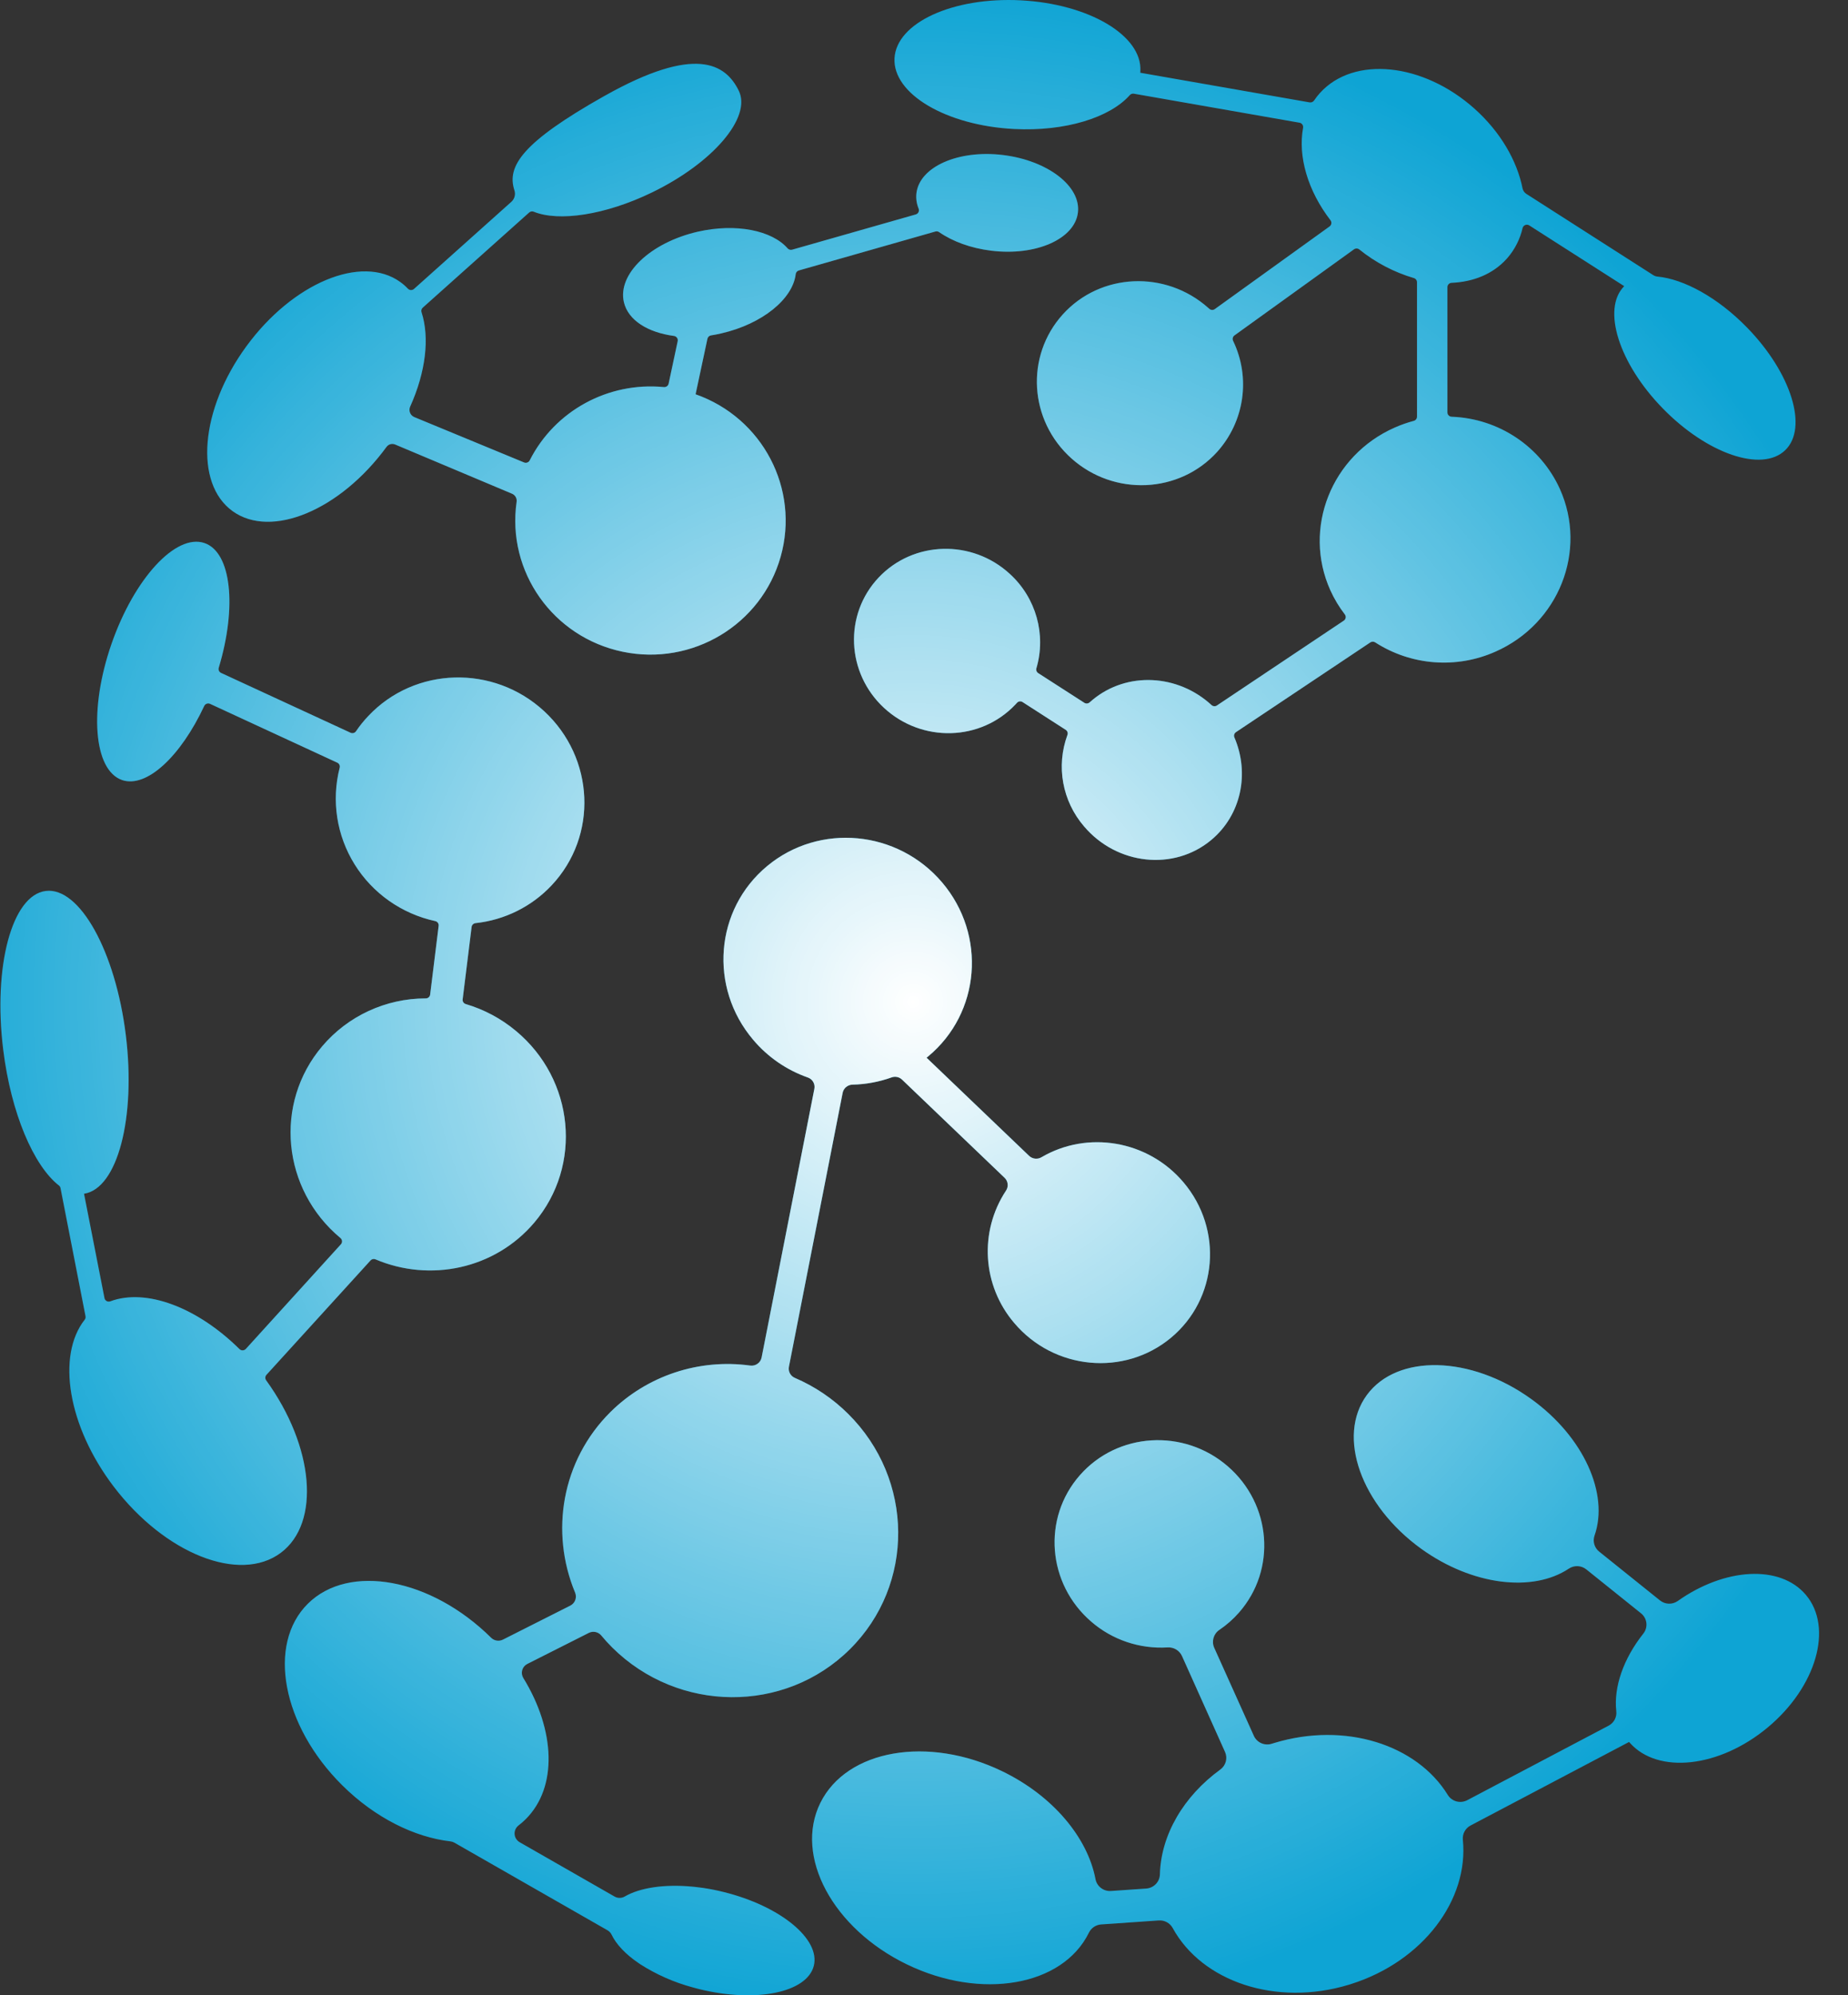 <?xml version="1.0" encoding="UTF-8"?>
<svg width="63px" height="68px" viewBox="0 0 63 68" version="1.1" xmlns="http://www.w3.org/2000/svg" xmlns:xlink="http://www.w3.org/1999/xlink">
    <rect x="0" y="0" width="63" height="68" fill="#333333" stroke="none"/>
    <title>shape-default</title>
    <defs>
        <radialGradient cx="50%" cy="50%" fx="50%" fy="50%" r="54.839%" gradientTransform="translate(0.5,0.5),scale(1,0.912),rotate(90),translate(-0.5,-0.5)" id="radialGradient-1">
            <stop stop-color="#FFFFFF" offset="0%"></stop>
            <stop stop-color="#FFFFFF" stop-opacity="0" offset="100%"></stop>
        </radialGradient>
    </defs>
    <g id="Design-system" stroke="none" stroke-width="1" fill="none" fill-rule="evenodd">
        <g id="Logo" transform="translate(-476, -289)" fill-rule="nonzero">
            <g id="shape-default" transform="translate(476.014, 289)">
                <g id="path-2-link" fill="#0EA4D4">
                    <path d="M26.138,29.516 C27.919,28.036 30.591,28.287 32.108,30.078 C33.625,31.87 33.41,34.521 31.63,36.001 L31.574,36.047 L35.071,39.393 C35.185,39.5 35.358,39.519 35.492,39.438 C37.052,38.524 39.111,38.851 40.332,40.293 C41.689,41.895 41.497,44.268 39.905,45.592 C38.312,46.916 35.92,46.692 34.563,45.089 C33.473,43.813 33.358,41.979 34.28,40.579 C34.374,40.442 34.355,40.258 34.236,40.142 L30.737,36.793 C30.642,36.702 30.503,36.673 30.379,36.719 C29.952,36.872 29.503,36.955 29.049,36.965 C28.885,36.968 28.745,37.084 28.713,37.243 L26.881,46.579 C26.85,46.737 26.935,46.896 27.085,46.959 C27.762,47.249 28.377,47.664 28.898,48.182 C31.152,50.415 31.179,54.008 28.958,56.208 C26.738,58.407 23.113,58.381 20.859,56.149 C20.726,56.016 20.6,55.879 20.484,55.738 C20.381,55.613 20.204,55.576 20.059,55.649 L17.961,56.708 C17.876,56.751 17.813,56.828 17.788,56.919 C17.763,57.01 17.777,57.108 17.827,57.188 C18.915,58.959 19.006,60.91 17.902,62.003 C17.826,62.078 17.746,62.148 17.661,62.213 C17.57,62.285 17.521,62.396 17.529,62.511 C17.538,62.625 17.604,62.728 17.705,62.785 L20.936,64.634 C21.043,64.696 21.176,64.696 21.283,64.634 C21.804,64.331 22.642,64.206 23.6,64.298 L23.689,64.307 C23.779,64.316 23.869,64.328 23.96,64.341 L24.051,64.356 L24.097,64.363 L24.189,64.379 L24.236,64.388 L24.329,64.406 C24.437,64.428 24.546,64.452 24.656,64.48 C26.584,64.956 27.96,66.083 27.729,66.996 C27.497,67.91 25.75,68.265 23.822,67.789 L23.776,67.777 L23.776,67.777 L23.685,67.753 L23.685,67.753 L23.594,67.728 C22.963,67.558 22.362,67.293 21.812,66.941 L21.751,66.899 C21.314,66.602 20.995,66.266 20.836,65.934 C20.806,65.871 20.758,65.82 20.698,65.785 L15.475,62.797 C15.434,62.774 15.389,62.759 15.342,62.754 C14.123,62.614 12.776,61.956 11.654,60.843 C9.605,58.813 9.08,56.041 10.482,54.654 C11.884,53.268 14.679,53.785 16.729,55.815 L16.729,55.815 C16.835,55.92 16.998,55.945 17.132,55.878 L19.431,54.718 C19.592,54.635 19.662,54.443 19.592,54.277 C18.734,52.216 19.129,49.776 20.798,48.12 C22.048,46.884 23.81,46.298 25.559,46.538 C25.742,46.564 25.914,46.444 25.95,46.264 L27.748,37.109 C27.782,36.944 27.688,36.779 27.528,36.722 C26.801,36.467 26.157,36.023 25.663,35.437 C24.144,33.649 24.355,30.997 26.138,29.516 Z M46.582,47.544 C47.616,46.133 50.124,46.193 52.183,47.676 C53.982,48.969 54.842,50.919 54.345,52.332 C54.276,52.53 54.34,52.749 54.504,52.88 L56.578,54.544 C56.751,54.682 56.996,54.691 57.178,54.565 C58.778,53.429 60.669,53.313 61.548,54.351 C62.492,55.465 61.909,57.492 60.244,58.876 C58.596,60.246 56.507,60.473 55.549,59.396 L55.523,59.366 L50.119,62.213 C49.94,62.307 49.836,62.5 49.856,62.7 C50.062,64.748 48.494,66.839 46.052,67.614 L45.969,67.64 C43.484,68.393 40.962,67.533 39.963,65.705 C39.869,65.535 39.684,65.435 39.489,65.449 L37.522,65.585 C37.342,65.599 37.184,65.707 37.106,65.869 L37.106,65.869 C36.212,67.688 33.434,68.171 30.906,66.948 C28.378,65.725 27.053,63.262 27.952,61.443 C28.851,59.625 31.624,59.141 34.152,60.364 C35.895,61.207 37.067,62.639 37.333,64.044 C37.381,64.289 37.606,64.462 37.858,64.445 L39.061,64.362 C39.318,64.344 39.52,64.137 39.528,63.882 C39.562,62.536 40.335,61.216 41.588,60.306 C41.778,60.168 41.844,59.918 41.748,59.705 L40.281,56.437 C40.195,56.247 39.998,56.13 39.788,56.144 C38.838,56.202 37.903,55.887 37.187,55.266 C35.688,53.975 35.512,51.742 36.797,50.278 C38.081,48.813 40.337,48.674 41.836,49.966 C43.336,51.259 43.51,53.492 42.226,54.955 C42.028,55.181 41.801,55.381 41.552,55.549 C41.354,55.685 41.282,55.941 41.381,56.159 L42.73,59.156 C42.834,59.388 43.097,59.505 43.341,59.427 L43.43,59.4 C45.84,58.67 48.285,59.456 49.342,61.171 C49.48,61.396 49.77,61.474 50.005,61.351 L54.83,58.808 C55.01,58.711 55.112,58.515 55.086,58.313 C54.996,57.496 55.328,56.531 56.01,55.671 C56.178,55.458 56.142,55.151 55.929,54.981 L54.064,53.484 C53.891,53.346 53.648,53.337 53.465,53.461 C52.245,54.273 50.181,54.038 48.439,52.784 C46.38,51.299 45.549,48.954 46.582,47.544 Z M3.788,21.942 C4.563,19.714 5.981,18.175 6.956,18.507 C7.873,18.82 8.07,20.68 7.443,22.758 C7.423,22.826 7.454,22.898 7.518,22.931 L11.939,24.973 C12.005,25.002 12.083,24.98 12.123,24.92 C12.248,24.736 12.388,24.562 12.542,24.401 C14.127,22.716 16.813,22.643 18.537,24.237 C20.26,25.832 20.376,28.489 18.791,30.173 C18.11,30.898 17.188,31.355 16.195,31.461 C16.128,31.469 16.074,31.521 16.064,31.587 L15.758,34.061 C15.75,34.131 15.794,34.197 15.863,34.218 C16.49,34.403 17.072,34.714 17.573,35.132 C19.571,36.792 19.851,39.719 18.2,41.667 C16.851,43.256 14.641,43.706 12.787,42.919 C12.729,42.894 12.662,42.908 12.62,42.953 L9.067,46.857 C9.023,46.909 9.019,46.983 9.058,47.039 C10.692,49.295 10.925,51.899 9.558,52.92 C8.157,53.966 5.608,52.955 3.862,50.662 C2.292,48.598 1.914,46.198 2.872,44.977 C2.899,44.944 2.909,44.901 2.902,44.859 L2.049,40.49 C2.043,40.455 2.024,40.425 1.996,40.403 C1.134,39.728 0.364,37.946 0.096,35.777 C-0.257,32.928 0.396,30.505 1.547,30.364 C2.698,30.222 3.922,32.419 4.275,35.273 C4.624,38.095 3.992,40.497 2.86,40.681 L2.85,40.681 L3.549,44.246 C3.559,44.287 3.587,44.322 3.624,44.342 C3.662,44.361 3.707,44.364 3.747,44.349 C4.965,43.897 6.705,44.549 8.151,45.978 C8.18,46.006 8.219,46.021 8.259,46.02 C8.299,46.019 8.337,46.002 8.365,45.974 L11.611,42.402 C11.664,42.34 11.656,42.247 11.594,42.194 L11.594,42.194 C9.597,40.533 9.316,37.606 10.968,35.659 C11.844,34.624 13.137,34.026 14.5,34.025 C14.575,34.026 14.639,33.972 14.65,33.898 L14.94,31.55 C14.948,31.476 14.898,31.407 14.824,31.391 C13.683,31.143 12.691,30.447 12.077,29.461 C11.463,28.476 11.278,27.286 11.566,26.163 C11.584,26.095 11.551,26.025 11.487,25.993 L7.143,23.985 C7.069,23.954 6.982,23.987 6.948,24.06 C6.145,25.777 4.985,26.866 4.15,26.585 C3.175,26.249 3.013,24.172 3.788,21.942 Z M30.481,1.986 C30.545,0.775 32.473,-0.109 34.788,0.011 C37.103,0.131 38.927,1.21 38.862,2.421 C38.862,2.441 38.862,2.46 38.858,2.479 L44.635,3.49 C44.693,3.499 44.752,3.473 44.785,3.424 C44.846,3.333 44.914,3.246 44.988,3.165 C46.141,1.896 48.496,2.136 50.249,3.7 C51.141,4.496 51.705,5.482 51.892,6.424 C51.909,6.5 51.956,6.567 52.023,6.609 L56.353,9.38 C56.394,9.405 56.439,9.42 56.486,9.425 C57.385,9.509 58.545,10.136 59.546,11.164 C61.056,12.714 61.637,14.586 60.842,15.346 C60.048,16.107 58.18,15.466 56.67,13.917 C55.172,12.382 54.592,10.532 55.351,9.758 L55.357,9.752 L52.117,7.68 C52.076,7.655 52.025,7.651 51.981,7.67 C51.936,7.688 51.903,7.727 51.892,7.773 C51.806,8.148 51.63,8.497 51.378,8.789 L51.344,8.827 C50.878,9.34 50.215,9.607 49.47,9.639 C49.391,9.643 49.329,9.708 49.33,9.787 L49.33,14.055 C49.33,14.137 49.397,14.203 49.479,14.203 C51.08,14.263 52.508,15.217 53.164,16.665 C54.111,18.773 53.128,21.255 50.968,22.208 C49.637,22.801 48.092,22.682 46.869,21.893 C46.818,21.86 46.753,21.86 46.702,21.893 L42.122,24.951 C42.061,24.991 42.039,25.069 42.069,25.135 C42.589,26.347 42.307,27.772 41.275,28.63 C40.001,29.691 38.059,29.481 36.941,28.162 C36.2,27.301 35.984,26.112 36.375,25.049 C36.4,24.984 36.376,24.911 36.318,24.873 L34.846,23.926 C34.786,23.887 34.705,23.897 34.657,23.951 C34.641,23.968 34.625,23.986 34.608,24.004 C33.422,25.266 31.416,25.318 30.125,24.127 C28.835,22.935 28.75,20.946 29.936,19.686 C31.121,18.426 33.128,18.371 34.418,19.564 C35.307,20.379 35.655,21.622 35.318,22.774 C35.299,22.836 35.323,22.903 35.378,22.939 L36.951,23.951 C37.009,23.989 37.086,23.982 37.136,23.934 C37.167,23.906 37.199,23.879 37.231,23.852 C38.407,22.875 40.144,22.975 41.285,24.026 C41.336,24.075 41.414,24.082 41.472,24.043 L45.797,21.152 C45.831,21.13 45.854,21.094 45.861,21.054 C45.868,21.014 45.858,20.973 45.834,20.941 C45.637,20.686 45.47,20.408 45.338,20.115 C44.39,18.006 45.374,15.524 47.533,14.572 C47.743,14.479 47.959,14.403 48.181,14.344 C48.247,14.327 48.293,14.268 48.293,14.2 L48.293,9.619 C48.293,9.552 48.248,9.494 48.184,9.476 C47.506,9.276 46.875,8.945 46.327,8.502 C46.275,8.46 46.2,8.458 46.145,8.497 L42.07,11.431 C42.011,11.474 41.992,11.552 42.024,11.617 C42.629,12.873 42.413,14.366 41.477,15.404 C40.189,16.822 37.968,16.92 36.517,15.627 C35.065,14.333 34.932,12.137 36.217,10.715 C37.502,9.294 39.725,9.199 41.177,10.493 L41.211,10.523 C41.263,10.571 41.343,10.576 41.4,10.534 L45.313,7.717 C45.345,7.693 45.367,7.658 45.373,7.619 C45.379,7.58 45.369,7.54 45.345,7.508 C44.566,6.495 44.23,5.33 44.41,4.353 C44.423,4.273 44.369,4.196 44.288,4.182 L38.64,3.193 C38.588,3.184 38.534,3.203 38.499,3.244 C37.825,4.005 36.302,4.487 34.555,4.396 C32.241,4.277 30.417,3.198 30.481,1.986 Z M20.589,3.272 C23.705,1.517 24.723,2.181 25.17,3.089 C25.618,3.997 24.293,5.551 22.212,6.559 C20.611,7.334 19.029,7.562 18.179,7.214 C18.127,7.194 18.067,7.205 18.026,7.242 L14.399,10.484 C14.354,10.524 14.338,10.586 14.357,10.642 C14.638,11.511 14.5,12.678 13.969,13.857 C13.939,13.923 13.937,13.998 13.964,14.066 C13.99,14.133 14.043,14.187 14.111,14.215 L17.783,15.732 L17.853,15.761 C17.927,15.791 18.012,15.758 18.046,15.686 C18.902,13.998 20.719,13.007 22.617,13.192 C22.693,13.201 22.764,13.15 22.78,13.076 L23.089,11.627 C23.098,11.586 23.089,11.544 23.065,11.511 C23.041,11.477 23.004,11.455 22.963,11.449 C22.071,11.331 21.4,10.915 21.255,10.299 C21.031,9.343 22.155,8.269 23.771,7.897 C25.077,7.6 26.303,7.851 26.839,8.467 C26.877,8.508 26.935,8.524 26.989,8.51 L31.206,7.308 C31.246,7.296 31.28,7.268 31.298,7.231 C31.317,7.193 31.318,7.15 31.303,7.111 C31.233,6.944 31.207,6.761 31.228,6.581 C31.339,5.681 32.661,5.096 34.181,5.283 C35.701,5.47 36.843,6.345 36.733,7.246 C36.623,8.147 35.3,8.731 33.78,8.544 C33.078,8.459 32.456,8.226 32.002,7.911 C31.965,7.885 31.918,7.877 31.874,7.89 L27.22,9.217 C27.163,9.233 27.121,9.282 27.113,9.34 C27.014,10.186 25.981,11.038 24.58,11.361 C24.461,11.389 24.344,11.412 24.227,11.43 C24.165,11.439 24.116,11.485 24.103,11.546 L23.699,13.437 C25.986,14.24 27.254,16.662 26.598,18.977 C25.942,21.292 23.587,22.706 21.212,22.211 C18.838,21.716 17.257,19.482 17.598,17.101 C17.615,16.984 17.55,16.871 17.44,16.825 L13.457,15.149 C13.352,15.105 13.23,15.138 13.163,15.23 L13.163,15.23 C11.584,17.388 9.235,18.369 7.917,17.421 C6.6,16.473 6.806,13.96 8.385,11.802 C9.964,9.643 12.313,8.662 13.63,9.61 C13.725,9.678 13.812,9.754 13.891,9.838 C13.947,9.897 14.04,9.901 14.1,9.847 L17.42,6.877 C17.53,6.777 17.57,6.623 17.522,6.483 C17.262,5.673 17.767,4.861 20.588,3.272 L20.589,3.272 Z" id="path-2"></path>
                </g>
                <g id="path-2-link" style="mix-blend-mode: overlay;" fill="url(#radialGradient-1)">
                    <path d="M26.138,29.516 C27.919,28.036 30.591,28.287 32.108,30.078 C33.625,31.87 33.41,34.521 31.63,36.001 L31.574,36.047 L35.071,39.393 C35.185,39.5 35.358,39.519 35.492,39.438 C37.052,38.524 39.111,38.851 40.332,40.293 C41.689,41.895 41.497,44.268 39.905,45.592 C38.312,46.916 35.92,46.692 34.563,45.089 C33.473,43.813 33.358,41.979 34.28,40.579 C34.374,40.442 34.355,40.258 34.236,40.142 L30.737,36.793 C30.642,36.702 30.503,36.673 30.379,36.719 C29.952,36.872 29.503,36.955 29.049,36.965 C28.885,36.968 28.745,37.084 28.713,37.243 L26.881,46.579 C26.85,46.737 26.935,46.896 27.085,46.959 C27.762,47.249 28.377,47.664 28.898,48.182 C31.152,50.415 31.179,54.008 28.958,56.208 C26.738,58.407 23.113,58.381 20.859,56.149 C20.726,56.016 20.6,55.879 20.484,55.738 C20.381,55.613 20.204,55.576 20.059,55.649 L17.961,56.708 C17.876,56.751 17.813,56.828 17.788,56.919 C17.763,57.01 17.777,57.108 17.827,57.188 C18.915,58.959 19.006,60.91 17.902,62.003 C17.826,62.078 17.746,62.148 17.661,62.213 C17.57,62.285 17.521,62.396 17.529,62.511 C17.538,62.625 17.604,62.728 17.705,62.785 L20.936,64.634 C21.043,64.696 21.176,64.696 21.283,64.634 C21.804,64.331 22.642,64.206 23.6,64.298 L23.689,64.307 C23.779,64.316 23.869,64.328 23.96,64.341 L24.051,64.356 L24.097,64.363 L24.189,64.379 L24.236,64.388 L24.329,64.406 C24.437,64.428 24.546,64.452 24.656,64.48 C26.584,64.956 27.96,66.083 27.729,66.996 C27.497,67.91 25.75,68.265 23.822,67.789 L23.776,67.777 L23.776,67.777 L23.685,67.753 L23.685,67.753 L23.594,67.728 C22.963,67.558 22.362,67.293 21.812,66.941 L21.751,66.899 C21.314,66.602 20.995,66.266 20.836,65.934 C20.806,65.871 20.758,65.82 20.698,65.785 L15.475,62.797 C15.434,62.774 15.389,62.759 15.342,62.754 C14.123,62.614 12.776,61.956 11.654,60.843 C9.605,58.813 9.08,56.041 10.482,54.654 C11.884,53.268 14.679,53.785 16.729,55.815 L16.729,55.815 C16.835,55.92 16.998,55.945 17.132,55.878 L19.431,54.718 C19.592,54.635 19.662,54.443 19.592,54.277 C18.734,52.216 19.129,49.776 20.798,48.12 C22.048,46.884 23.81,46.298 25.559,46.538 C25.742,46.564 25.914,46.444 25.95,46.264 L27.748,37.109 C27.782,36.944 27.688,36.779 27.528,36.722 C26.801,36.467 26.157,36.023 25.663,35.437 C24.144,33.649 24.355,30.997 26.138,29.516 Z M46.582,47.544 C47.616,46.133 50.124,46.193 52.183,47.676 C53.982,48.969 54.842,50.919 54.345,52.332 C54.276,52.53 54.34,52.749 54.504,52.88 L56.578,54.544 C56.751,54.682 56.996,54.691 57.178,54.565 C58.778,53.429 60.669,53.313 61.548,54.351 C62.492,55.465 61.909,57.492 60.244,58.876 C58.596,60.246 56.507,60.473 55.549,59.396 L55.523,59.366 L50.119,62.213 C49.94,62.307 49.836,62.5 49.856,62.7 C50.062,64.748 48.494,66.839 46.052,67.614 L45.969,67.64 C43.484,68.393 40.962,67.533 39.963,65.705 C39.869,65.535 39.684,65.435 39.489,65.449 L37.522,65.585 C37.342,65.599 37.184,65.707 37.106,65.869 L37.106,65.869 C36.212,67.688 33.434,68.171 30.906,66.948 C28.378,65.725 27.053,63.262 27.952,61.443 C28.851,59.625 31.624,59.141 34.152,60.364 C35.895,61.207 37.067,62.639 37.333,64.044 C37.381,64.289 37.606,64.462 37.858,64.445 L39.061,64.362 C39.318,64.344 39.52,64.137 39.528,63.882 C39.562,62.536 40.335,61.216 41.588,60.306 C41.778,60.168 41.844,59.918 41.748,59.705 L40.281,56.437 C40.195,56.247 39.998,56.13 39.788,56.144 C38.838,56.202 37.903,55.887 37.187,55.266 C35.688,53.975 35.512,51.742 36.797,50.278 C38.081,48.813 40.337,48.674 41.836,49.966 C43.336,51.259 43.51,53.492 42.226,54.955 C42.028,55.181 41.801,55.381 41.552,55.549 C41.354,55.685 41.282,55.941 41.381,56.159 L42.73,59.156 C42.834,59.388 43.097,59.505 43.341,59.427 L43.43,59.4 C45.84,58.67 48.285,59.456 49.342,61.171 C49.48,61.396 49.77,61.474 50.005,61.351 L54.83,58.808 C55.01,58.711 55.112,58.515 55.086,58.313 C54.996,57.496 55.328,56.531 56.01,55.671 C56.178,55.458 56.142,55.151 55.929,54.981 L54.064,53.484 C53.891,53.346 53.648,53.337 53.465,53.461 C52.245,54.273 50.181,54.038 48.439,52.784 C46.38,51.299 45.549,48.954 46.582,47.544 Z M3.788,21.942 C4.563,19.714 5.981,18.175 6.956,18.507 C7.873,18.82 8.07,20.68 7.443,22.758 C7.423,22.826 7.454,22.898 7.518,22.931 L11.939,24.973 C12.005,25.002 12.083,24.98 12.123,24.92 C12.248,24.736 12.388,24.562 12.542,24.401 C14.127,22.716 16.813,22.643 18.537,24.237 C20.26,25.832 20.376,28.489 18.791,30.173 C18.11,30.898 17.188,31.355 16.195,31.461 C16.128,31.469 16.074,31.521 16.064,31.587 L15.758,34.061 C15.75,34.131 15.794,34.197 15.863,34.218 C16.49,34.403 17.072,34.714 17.573,35.132 C19.571,36.792 19.851,39.719 18.2,41.667 C16.851,43.256 14.641,43.706 12.787,42.919 C12.729,42.894 12.662,42.908 12.62,42.953 L9.067,46.857 C9.023,46.909 9.019,46.983 9.058,47.039 C10.692,49.295 10.925,51.899 9.558,52.92 C8.157,53.966 5.608,52.955 3.862,50.662 C2.292,48.598 1.914,46.198 2.872,44.977 C2.899,44.944 2.909,44.901 2.902,44.859 L2.049,40.49 C2.043,40.455 2.024,40.425 1.996,40.403 C1.134,39.728 0.364,37.946 0.096,35.777 C-0.257,32.928 0.396,30.505 1.547,30.364 C2.698,30.222 3.922,32.419 4.275,35.273 C4.624,38.095 3.992,40.497 2.86,40.681 L2.85,40.681 L3.549,44.246 C3.559,44.287 3.587,44.322 3.624,44.342 C3.662,44.361 3.707,44.364 3.747,44.349 C4.965,43.897 6.705,44.549 8.151,45.978 C8.18,46.006 8.219,46.021 8.259,46.02 C8.299,46.019 8.337,46.002 8.365,45.974 L11.611,42.402 C11.664,42.34 11.656,42.247 11.594,42.194 L11.594,42.194 C9.597,40.533 9.316,37.606 10.968,35.659 C11.844,34.624 13.137,34.026 14.5,34.025 C14.575,34.026 14.639,33.972 14.65,33.898 L14.94,31.55 C14.948,31.476 14.898,31.407 14.824,31.391 C13.683,31.143 12.691,30.447 12.077,29.461 C11.463,28.476 11.278,27.286 11.566,26.163 C11.584,26.095 11.551,26.025 11.487,25.993 L7.143,23.985 C7.069,23.954 6.982,23.987 6.948,24.06 C6.145,25.777 4.985,26.866 4.15,26.585 C3.175,26.249 3.013,24.172 3.788,21.942 Z M30.481,1.986 C30.545,0.775 32.473,-0.109 34.788,0.011 C37.103,0.131 38.927,1.21 38.862,2.421 C38.862,2.441 38.862,2.46 38.858,2.479 L44.635,3.49 C44.693,3.499 44.752,3.473 44.785,3.424 C44.846,3.333 44.914,3.246 44.988,3.165 C46.141,1.896 48.496,2.136 50.249,3.7 C51.141,4.496 51.705,5.482 51.892,6.424 C51.909,6.5 51.956,6.567 52.023,6.609 L56.353,9.38 C56.394,9.405 56.439,9.42 56.486,9.425 C57.385,9.509 58.545,10.136 59.546,11.164 C61.056,12.714 61.637,14.586 60.842,15.346 C60.048,16.107 58.18,15.466 56.67,13.917 C55.172,12.382 54.592,10.532 55.351,9.758 L55.357,9.752 L52.117,7.68 C52.076,7.655 52.025,7.651 51.981,7.67 C51.936,7.688 51.903,7.727 51.892,7.773 C51.806,8.148 51.63,8.497 51.378,8.789 L51.344,8.827 C50.878,9.34 50.215,9.607 49.47,9.639 C49.391,9.643 49.329,9.708 49.33,9.787 L49.33,14.055 C49.33,14.137 49.397,14.203 49.479,14.203 C51.08,14.263 52.508,15.217 53.164,16.665 C54.111,18.773 53.128,21.255 50.968,22.208 C49.637,22.801 48.092,22.682 46.869,21.893 C46.818,21.86 46.753,21.86 46.702,21.893 L42.122,24.951 C42.061,24.991 42.039,25.069 42.069,25.135 C42.589,26.347 42.307,27.772 41.275,28.63 C40.001,29.691 38.059,29.481 36.941,28.162 C36.2,27.301 35.984,26.112 36.375,25.049 C36.4,24.984 36.376,24.911 36.318,24.873 L34.846,23.926 C34.786,23.887 34.705,23.897 34.657,23.951 C34.641,23.968 34.625,23.986 34.608,24.004 C33.422,25.266 31.416,25.318 30.125,24.127 C28.835,22.935 28.75,20.946 29.936,19.686 C31.121,18.426 33.128,18.371 34.418,19.564 C35.307,20.379 35.655,21.622 35.318,22.774 C35.299,22.836 35.323,22.903 35.378,22.939 L36.951,23.951 C37.009,23.989 37.086,23.982 37.136,23.934 C37.167,23.906 37.199,23.879 37.231,23.852 C38.407,22.875 40.144,22.975 41.285,24.026 C41.336,24.075 41.414,24.082 41.472,24.043 L45.797,21.152 C45.831,21.13 45.854,21.094 45.861,21.054 C45.868,21.014 45.858,20.973 45.834,20.941 C45.637,20.686 45.47,20.408 45.338,20.115 C44.39,18.006 45.374,15.524 47.533,14.572 C47.743,14.479 47.959,14.403 48.181,14.344 C48.247,14.327 48.293,14.268 48.293,14.2 L48.293,9.619 C48.293,9.552 48.248,9.494 48.184,9.476 C47.506,9.276 46.875,8.945 46.327,8.502 C46.275,8.46 46.2,8.458 46.145,8.497 L42.07,11.431 C42.011,11.474 41.992,11.552 42.024,11.617 C42.629,12.873 42.413,14.366 41.477,15.404 C40.189,16.822 37.968,16.92 36.517,15.627 C35.065,14.333 34.932,12.137 36.217,10.715 C37.502,9.294 39.725,9.199 41.177,10.493 L41.211,10.523 C41.263,10.571 41.343,10.576 41.4,10.534 L45.313,7.717 C45.345,7.693 45.367,7.658 45.373,7.619 C45.379,7.58 45.369,7.54 45.345,7.508 C44.566,6.495 44.23,5.33 44.41,4.353 C44.423,4.273 44.369,4.196 44.288,4.182 L38.64,3.193 C38.588,3.184 38.534,3.203 38.499,3.244 C37.825,4.005 36.302,4.487 34.555,4.396 C32.241,4.277 30.417,3.198 30.481,1.986 Z M20.589,3.272 C23.705,1.517 24.723,2.181 25.17,3.089 C25.618,3.997 24.293,5.551 22.212,6.559 C20.611,7.334 19.029,7.562 18.179,7.214 C18.127,7.194 18.067,7.205 18.026,7.242 L14.399,10.484 C14.354,10.524 14.338,10.586 14.357,10.642 C14.638,11.511 14.5,12.678 13.969,13.857 C13.939,13.923 13.937,13.998 13.964,14.066 C13.99,14.133 14.043,14.187 14.111,14.215 L17.783,15.732 L17.853,15.761 C17.927,15.791 18.012,15.758 18.046,15.686 C18.902,13.998 20.719,13.007 22.617,13.192 C22.693,13.201 22.764,13.15 22.78,13.076 L23.089,11.627 C23.098,11.586 23.089,11.544 23.065,11.511 C23.041,11.477 23.004,11.455 22.963,11.449 C22.071,11.331 21.4,10.915 21.255,10.299 C21.031,9.343 22.155,8.269 23.771,7.897 C25.077,7.6 26.303,7.851 26.839,8.467 C26.877,8.508 26.935,8.524 26.989,8.51 L31.206,7.308 C31.246,7.296 31.28,7.268 31.298,7.231 C31.317,7.193 31.318,7.15 31.303,7.111 C31.233,6.944 31.207,6.761 31.228,6.581 C31.339,5.681 32.661,5.096 34.181,5.283 C35.701,5.47 36.843,6.345 36.733,7.246 C36.623,8.147 35.3,8.731 33.78,8.544 C33.078,8.459 32.456,8.226 32.002,7.911 C31.965,7.885 31.918,7.877 31.874,7.89 L27.22,9.217 C27.163,9.233 27.121,9.282 27.113,9.34 C27.014,10.186 25.981,11.038 24.58,11.361 C24.461,11.389 24.344,11.412 24.227,11.43 C24.165,11.439 24.116,11.485 24.103,11.546 L23.699,13.437 C25.986,14.24 27.254,16.662 26.598,18.977 C25.942,21.292 23.587,22.706 21.212,22.211 C18.838,21.716 17.257,19.482 17.598,17.101 C17.615,16.984 17.55,16.871 17.44,16.825 L13.457,15.149 C13.352,15.105 13.23,15.138 13.163,15.23 L13.163,15.23 C11.584,17.388 9.235,18.369 7.917,17.421 C6.6,16.473 6.806,13.96 8.385,11.802 C9.964,9.643 12.313,8.662 13.63,9.61 C13.725,9.678 13.812,9.754 13.891,9.838 C13.947,9.897 14.04,9.901 14.1,9.847 L17.42,6.877 C17.53,6.777 17.57,6.623 17.522,6.483 C17.262,5.673 17.767,4.861 20.588,3.272 L20.589,3.272 Z" id="path-2"></path>
                </g>
            </g>
        </g>
    </g>
</svg>
